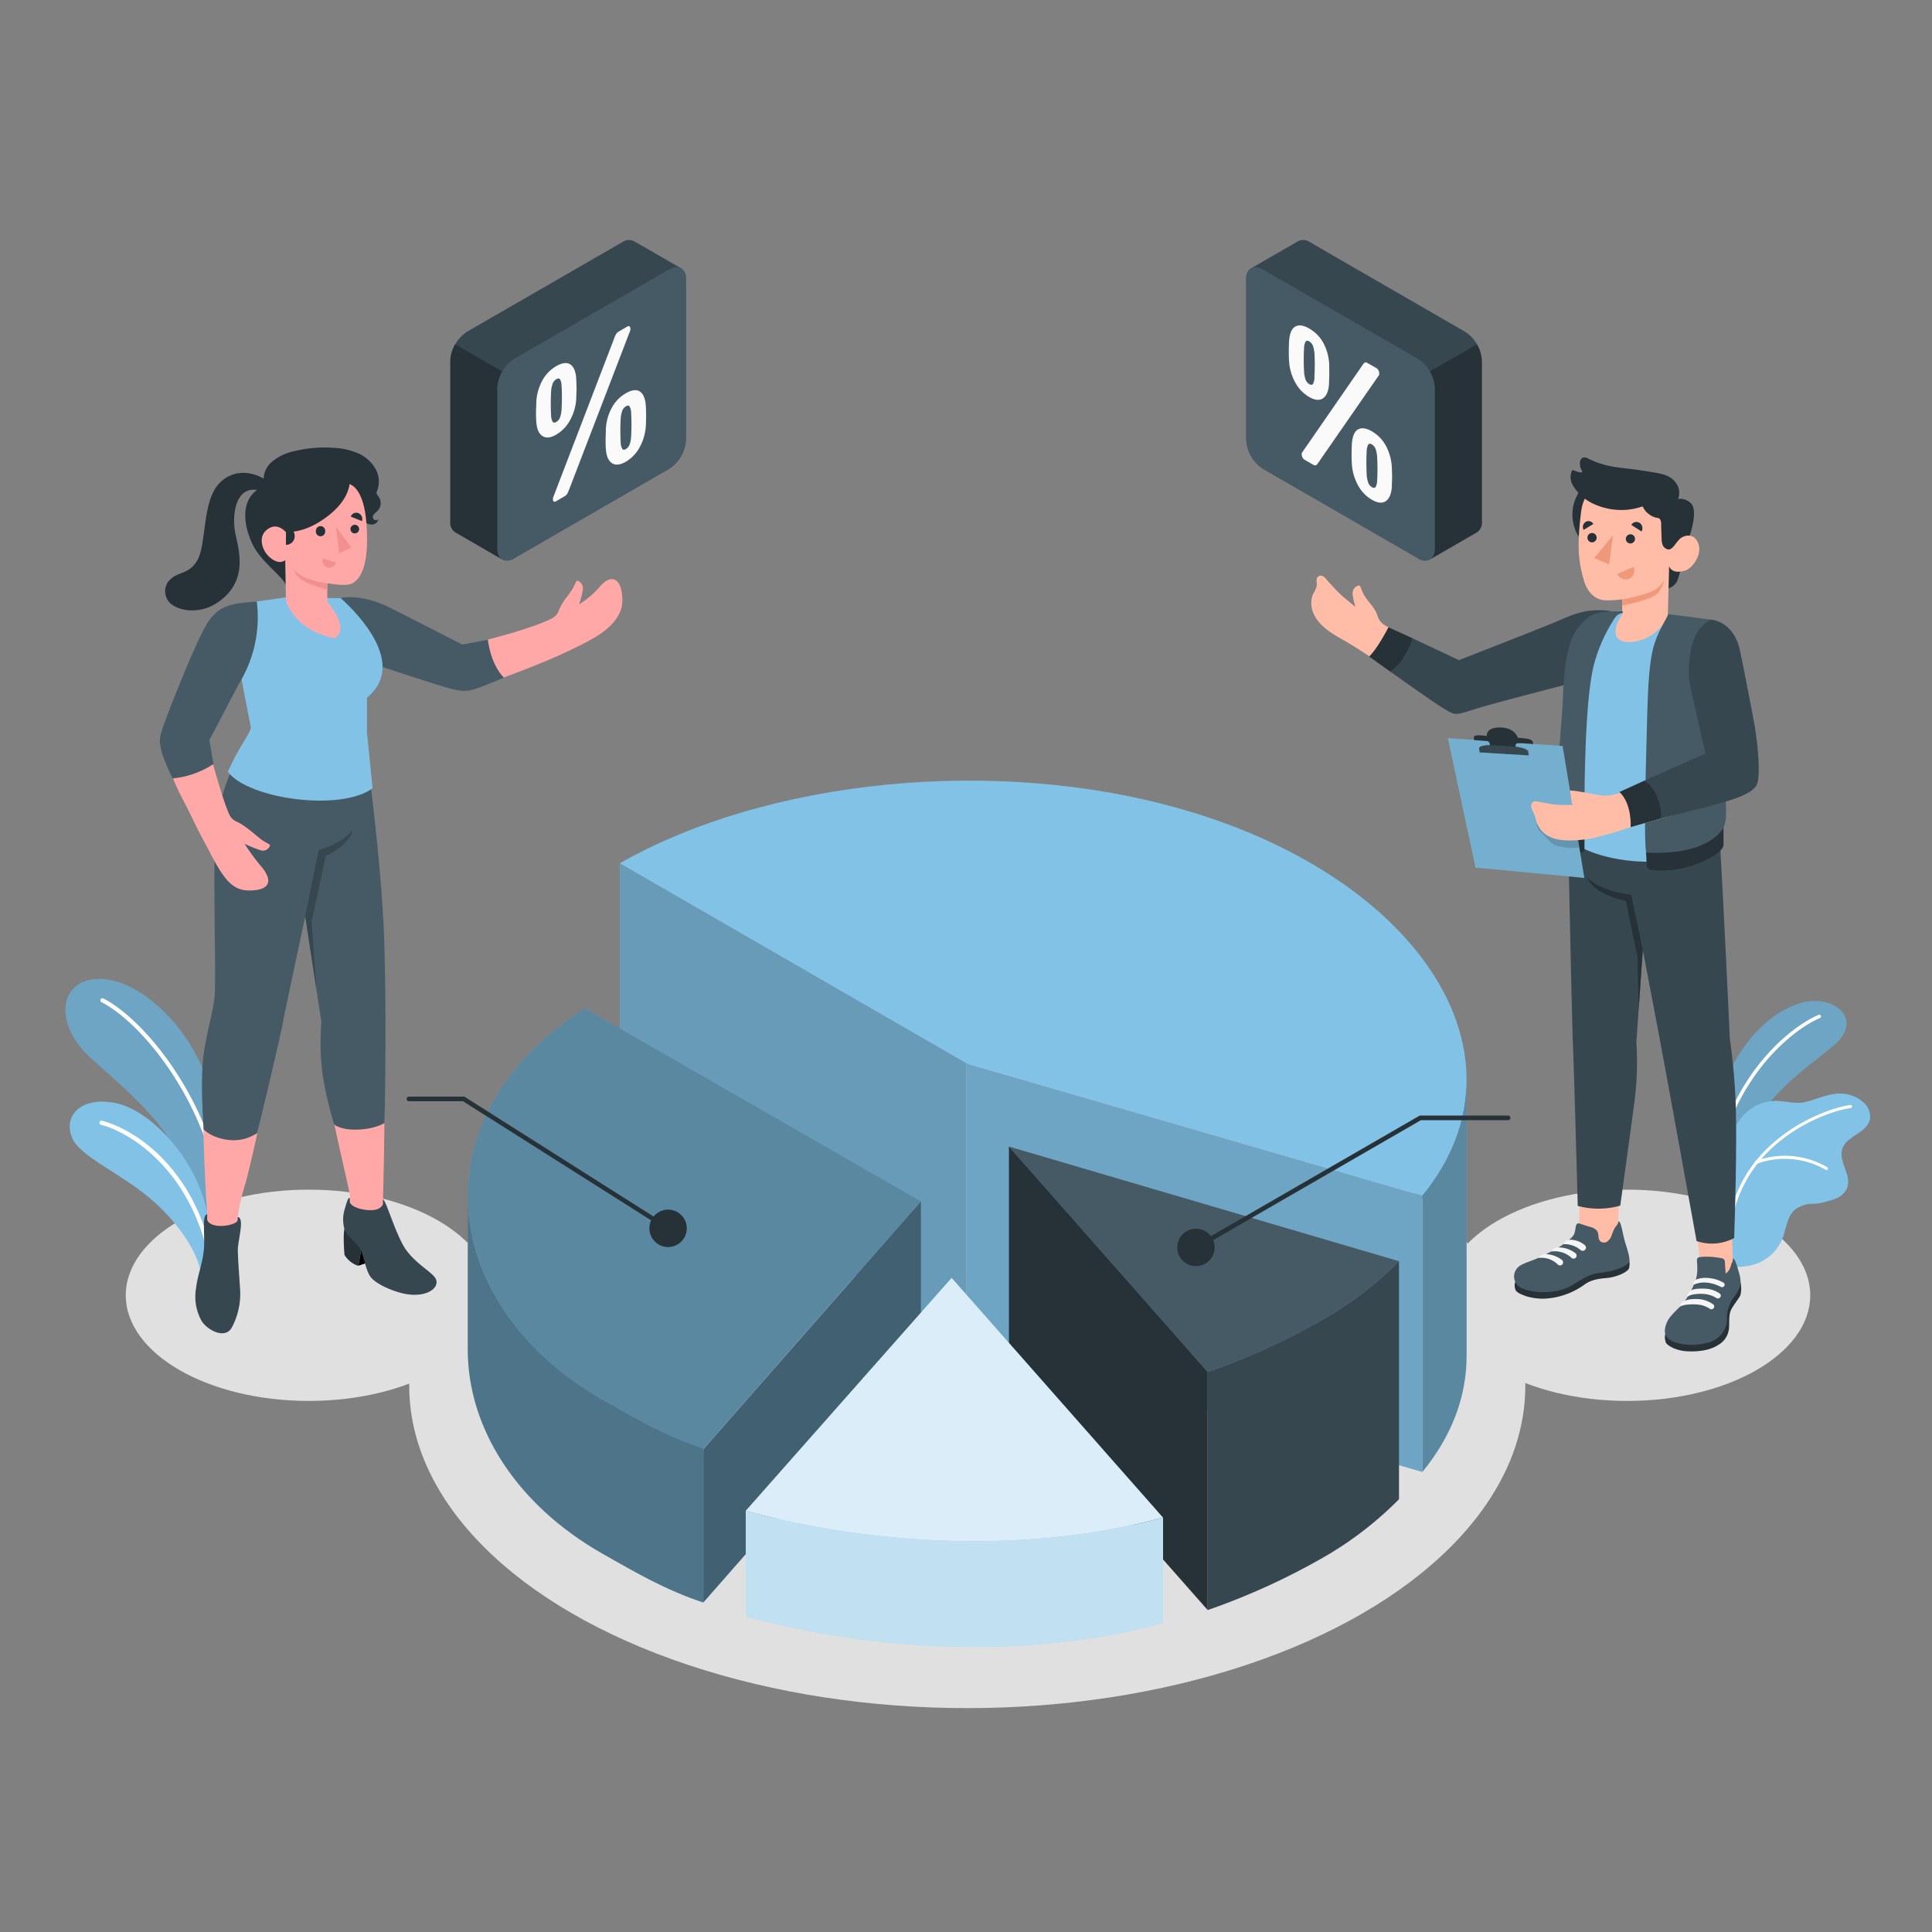 <svg xmlns="http://www.w3.org/2000/svg" viewBox="0 0 500 500"><rect x="0" y="0" width="500" height="500" fill="#808080" stroke="none"/><g id="freepik--Shadows--inject-44"><ellipse id="freepik--Shadow--inject-44" cx="79.91" cy="335.22" rx="47.36" ry="27.34" style="fill:#e0e0e0"></ellipse><ellipse id="freepik--shadow--inject-44" cx="421.13" cy="335.22" rx="47.36" ry="27.34" style="fill:#e0e0e0"></ellipse><ellipse id="freepik--shadow--inject-44" cx="250.33" cy="358.68" rx="144.42" ry="83.38" style="fill:#e0e0e0"></ellipse></g><g id="freepik--Plants--inject-44"><g id="freepik--plants--inject-44"><path d="M58.16,303.59c.88-7.24-2.53-22.88-8.89-33.19s-17.34-18.64-26.08-16.79c-8.15,1.72-8.55,12.08.1,20s21.87,18.22,24.61,30.47l7,15.48Z" style="fill:#82C2E6"></path><g style="opacity:0.15"><path d="M58.16,303.59c.88-7.24-2.53-22.88-8.89-33.19s-17.34-18.64-26.08-16.79c-8.15,1.72-8.55,12.08.1,20s21.87,18.22,24.61,30.47l7,15.48Z"></path></g><path d="M57.48,313.56a.53.53,0,0,1-.42-.48c-1.84-25.31-19.38-47.84-30.8-53.73a.53.53,0,0,1-.23-.72.53.53,0,0,1,.72-.23c11.64,6,29.51,28.91,31.37,54.6a.54.54,0,0,1-.49.57Z" style="fill:#fff"></path><path d="M51.87,328.93c-.67-4.21-4.82-11.53-12.18-18.06-8.15-7.22-19.06-11.42-21.07-16.51-2.42-6.12,3.08-10.95,12.08-8.7s23.54,16.67,23.82,35.75Z" style="fill:#82C2E6"></path><path d="M54.16,324.87a.54.54,0,0,1-.42-.4c-5-22.1-20.24-31.5-27.6-33.38a.54.54,0,0,1-.39-.65.53.53,0,0,1,.65-.39c8.14,2.09,23.28,11.63,28.38,34.18a.52.52,0,0,1-.4.64A.41.41,0,0,1,54.16,324.87Z" style="fill:#fff"></path></g><g id="freepik--plants--inject-44"><path d="M442.36,304.79s-.85-13.12,3.74-24.25,12.26-18.93,20.34-21.06,16.06,4.23,8.22,11S452.2,285.32,448.51,306Z" style="fill:#82C2E6"></path><g style="opacity:0.15"><path d="M442.36,304.79s-.85-13.12,3.74-24.25,12.26-18.93,20.34-21.06,16.06,4.23,8.22,11S452.2,285.32,448.51,306Z"></path></g><path d="M444.16,301h-.09a.45.45,0,0,1-.34-.53c4.81-22.86,19.67-34.72,26.86-37.8a.45.45,0,1,1,.35.82c-7,3-21.61,14.66-26.34,37.16A.46.46,0,0,1,444.16,301Z" style="fill:#fff"></path><path d="M483.93,289.76c-.4,1.71-2,2.86-3.44,3.81s-3.08,2-3.66,3.62c-1.17,3.34,2.5,7,1.19,10.32a5.48,5.48,0,0,1-3.27,2.83,36,36,0,0,1-3.55,1,15.13,15.13,0,0,1-1.75.2,7.88,7.88,0,0,0-4.87,1.48c-2.14,1.8-2.3,5-3.3,7.57a11.57,11.57,0,0,1-7.09,6.59c-2.65.87-6.83,1-7.76,0-.7-.82.36-3.87.19-4.93a43.72,43.72,0,0,1-.51-8.24,15.74,15.74,0,0,0-.18-3.76c-.28-1.38-.54-2.77-.8-4.16s-.85-2.61-.6-4.22a15.55,15.55,0,0,1,1.59-4.38c.68-1.38,1.36-2.75,2.06-4.12a21.69,21.69,0,0,1,2.88-4.58,11.53,11.53,0,0,1,8.3-3.87c2.6-.06,5.33.89,7.91.27s4.85-1.75,7.47-2.06a9.18,9.18,0,0,1,7.69,2.31A4.88,4.88,0,0,1,483.93,289.76Z" style="fill:#82C2E6"></path><path d="M447.38,320h0a.39.39,0,0,1-.36-.42c1.78-24.76,26-32.91,31.85-33.6a.41.41,0,0,1,.44.35.39.39,0,0,1-.35.43c-5.76.68-29.41,8.65-31.15,32.88A.41.41,0,0,1,447.38,320Z" style="fill:#fff"></path><path d="M472.68,302.81a.44.44,0,0,1-.22-.07,21,21,0,0,0-17.81-1.54.39.39,0,0,1-.5-.24.4.4,0,0,1,.24-.5,21.76,21.76,0,0,1,18.51,1.63.39.39,0,0,1-.22.72Z" style="fill:#fff"></path></g></g><g id="freepik--pie-chart--inject-44"><g id="freepik--pie-chart--inject-44"><path d="M250.13,275.24l-89.75-51.81c38-21.66,97.65-28.14,146.85-13.61,60.78,18,90.19,63.87,60.88,99.64Z" style="fill:#82C2E6"></path><polygon points="250.13 275.24 250.13 346.73 368.11 380.94 368.11 309.46 250.13 275.24" style="fill:#82C2E6"></polygon><polygon points="250.13 275.24 250.13 346.73 368.11 380.94 368.11 309.46 250.13 275.24" style="opacity:0.15"></polygon><polygon points="160.38 223.43 160.38 294.91 250.13 346.73 250.13 275.24 160.38 223.43" style="fill:#82C2E6"></polygon><polygon points="160.38 223.43 160.38 294.91 250.13 346.73 250.13 275.24 160.38 223.43" style="opacity:0.2"></polygon><path d="M368.11,380.94c7.8-9.52,11.44-19.76,11.44-30V279.46c0,10.24-3.64,20.48-11.44,30Z" style="fill:#82C2E6"></path><path d="M368.11,380.94c7.8-9.52,11.44-19.76,11.44-30V279.46c0,10.24-3.64,20.48-11.44,30Z" style="opacity:0.3"></path><path d="M342.29,341.54a177.64,177.64,0,0,1-29.74,13.52l-51.44-58.33L362.06,326.4A91.48,91.48,0,0,1,342.29,341.54Z" style="fill:#455a64"></path><polygon points="261.11 296.73 261.11 358.37 312.55 416.69 312.55 355.06 261.11 296.73" style="fill:#263238"></polygon><path d="M312.55,416.69a176.85,176.85,0,0,0,29.74-13.52A91.48,91.48,0,0,0,362.06,388V326.4a91.48,91.48,0,0,1-19.77,15.14,177.64,177.64,0,0,1-29.74,13.52Z" style="fill:#37474f"></path><path d="M182,375.09c-9.72-3.19-17.66-7.86-26-12.58-42.24-24-49-73.19-4.64-101.57l86.94,49.95Z" style="fill:#82C2E6"></path><path d="M182,375.09c-9.72-3.19-17.66-7.86-26-12.58-42.24-24-49-73.19-4.64-101.57l86.94,49.95Z" style="opacity:0.3"></path><polygon points="238.35 310.89 182.02 375.09 182.02 414.72 238.35 350.52 238.35 310.89" style="fill:#82C2E6"></polygon><polygon points="238.35 310.89 182.02 375.09 182.02 414.72 238.35 350.52 238.35 310.89" style="opacity:0.5"></polygon><path d="M182,414.72c-9.72-3.19-17.66-7.86-26-12.58-22.5-12.78-34.94-32.71-34.94-52.83V309.46c0,20.12,12.44,40.05,34.94,52.83,8.31,4.72,16.25,9.39,26,12.58Z" style="fill:#82C2E6"></path><path d="M182,414.72c-9.72-3.19-17.66-7.86-26-12.58-22.5-12.78-34.94-32.71-34.94-52.83V309.46c0,20.12,12.44,40.05,34.94,52.83,8.31,4.72,16.25,9.39,26,12.58Z" style="opacity:0.4"></path><path d="M300.94,392.72C267.48,402,226.61,400.28,193,391l53.28-60.28Z" style="fill:#82C2E6"></path><path d="M300.94,392.72C267.48,402,226.61,400.28,193,391l53.28-60.28Z" style="fill:#fff;opacity:0.7"></path><path d="M193,418.33c33.62,9.27,74.49,11,108,1.71V392.72C267.48,402,226.61,400.28,193,391Z" style="fill:#82C2E6"></path><path d="M193,418.33c33.62,9.27,74.49,11,108,1.71V392.72C267.48,402,226.61,400.28,193,391Z" style="fill:#fff;opacity:0.5"></path></g><g id="freepik--Line--inject-44"><circle cx="172.9" cy="317.89" r="4.84" style="fill:#263238"></circle><path d="M172.9,318.49a.62.62,0,0,1-.32-.09L119.83,285h-14a.6.6,0,0,1,0-1.2H120a.58.58,0,0,1,.32.1l52.9,33.52a.59.59,0,0,1,.18.82A.58.58,0,0,1,172.9,318.49Z" style="fill:#263238"></path></g><g id="freepik--line--inject-44"><path d="M304.67,322.83a4.84,4.84,0,1,0,4.84-4.84A4.84,4.84,0,0,0,304.67,322.83Z" style="fill:#263238"></path><path d="M309.51,323.43a.6.6,0,0,1-.52-.3.59.59,0,0,1,.22-.81l58.07-33.53a.6.6,0,0,1,.29-.08h22.72a.6.6,0,0,1,.6.6.59.59,0,0,1-.6.59H367.73L309.8,323.35A.6.6,0,0,1,309.51,323.43Z" style="fill:#263238"></path></g></g><g id="freepik--character-2--inject-44"><g id="freepik--Character--inject-44"><path d="M345.66,152.55c.47.49,1,1,1.45,1.44.66.63,2,1.64,2.68,2.27.2.19,1,.7,1.06.92a14.3,14.3,0,0,1-.78-3.37,2.08,2.08,0,0,1,1.62-2.31c.45-.05.48,1.08,1.42,2.65,1.2,2,2.75,3,3.47,5.48a4.44,4.44,0,0,0,2.32,2.46l18.66,9.27s13.64-5.06,20.71-7.83c8.21-3.22,17.61-6.28,19.19-4.6l-15.69,14.18s-11.94,6.47-21.24,10.17c-3.13,1.25-4.87.8-7.4-.9a172,172,0,0,1-15.9-10.51,105.11,105.11,0,0,0-10.15-6.56c-2.71-1.52-5.87-3.56-7.14-6.54a6.28,6.28,0,0,1-.06-5.16,6.5,6.5,0,0,0,.9-2,9.5,9.5,0,0,0-.06-1.3,1.34,1.34,0,0,1,.46-1.16,1.18,1.18,0,0,1,1.23,0,3.61,3.61,0,0,1,.94.89C344.09,150.88,344.86,151.73,345.66,152.55Z" style="fill:#ffbda7"></path><path d="M417.17,158.17c-7-1-10.58,1.13-15.4,3.13-5.74,2.37-24.22,9.54-24.22,9.54l-11.92-5.62s-2.74,6.19-5.69,8.71c0,0,10.71,7.59,13.69,9.44s3.15,1.75,7.83.22,25.83-6.93,25.83-6.93Z" style="fill:#37474f"></path><path d="M365.63,165.22l-6.29-2.91s-2.69,5.33-5,7.61l5.6,4a15.12,15.12,0,0,0,3.52-4.2A18.59,18.59,0,0,0,365.63,165.22Z" style="fill:#263238"></path><g id="freepik--Botom--inject-44"><path d="M448.56,329.39c-2.43,1.4-5.17,1.37-8.15.24l-2-16,9.68,1Z" style="fill:#ffbda7"></path><path d="M418.7,320.69c-2,4.57-5.76,3.43-10.1.67l.27-16.13,10.24-.31Z" style="fill:#ffbda7"></path><path d="M431,345.09a3.81,3.81,0,0,0,.18,2.48c.34.49,2.23,2,5.58,2.15,3.2.14,6-.38,7.88-1.63a5.5,5.5,0,0,0,2.83-4.41c.12-1.82-.13-3.57.69-5s2-2.82,2.26-3.52a7.19,7.19,0,0,0-.09-3.71Z" style="fill:#263238"></path><path d="M439.25,329a9,9,0,0,1-.33,2,21.3,21.3,0,0,1-3.11,6c-.94,1.17-2.11,2.15-3.1,3.29a6.53,6.53,0,0,0-1.85,4c-.06,2.51,2.68,3.28,4.78,3.59a15.44,15.44,0,0,0,6.79-.54,6.24,6.24,0,0,0,4.44-5.13c.09-.7,0-1.41.09-2.11a9.81,9.81,0,0,1,1.82-4.44,13.42,13.42,0,0,0,1.42-2.43c.61-1.57,0-3.29-.43-4.83-.4-1.32-.86-2.82-1.32-2.68a1.85,1.85,0,0,1-.09.81,3.38,3.38,0,0,0-.34.8,6.36,6.36,0,0,1-.35,1,2.77,2.77,0,0,1-1.08,1.26l-.18-2.83a1.27,1.27,0,0,0-.24-.83,1.3,1.3,0,0,0-.81-.32,17.66,17.66,0,0,0-5.37-.29,1,1,0,0,0-.71.34,1.06,1.06,0,0,0-.1.64C439.23,327.19,439.29,328.08,439.25,329Z" style="fill:#455a64"></path><path d="M436.76,335.58c.91-.72,3-.79,4.15-.71a7,7,0,0,1,3.28,1.05.73.73,0,0,0,.95-.11h0a.69.69,0,0,0-.1-1.06,7.08,7.08,0,0,0-3.69-1.24c-2.82-.12-3.63.39-3.63.39S436.46,334.76,436.76,335.58Z" style="fill:#f5f5f5"></path><path d="M434.69,338.21c1.15-.72,3.46-.69,4.6-.6a6.6,6.6,0,0,1,3.2,1.1.73.73,0,0,0,.95-.1h0a.69.69,0,0,0-.1-1.06,7.3,7.3,0,0,0-3.78-1.35c-2.82-.12-3.53.48-3.53.48A2.33,2.33,0,0,0,434.69,338.21Z" style="fill:#f5f5f5"></path><path d="M442.38,330.78a7,7,0,0,0-3.52.4c-.49.3-.79,1.09-.47,1.28a6.45,6.45,0,0,1,3.12-.53,9.51,9.51,0,0,1,3.07.75c.24.1.53.24.79.37a.66.66,0,0,0,.91-.31h0a.62.62,0,0,0-.27-.8A9.06,9.06,0,0,0,442.38,330.78Z" style="fill:#f5f5f5"></path><path d="M392.12,331.79a3,3,0,0,0,.19,2.23c.33.64,3.8,2.46,8.38,2a19.22,19.22,0,0,0,9.41-3.6c1.71-1.21,3.53-1.49,5.8-1.68s5.23-1.43,5.69-2.5a5,5,0,0,0-.16-2.9Z" style="fill:#263238"></path><path d="M410.17,317.11l-1.21-.4a1,1,0,0,0-.68-.06c-.29.12-.4.47-.47.78a11.24,11.24,0,0,1-.44,2,5,5,0,0,1-1.25,1.39,20.74,20.74,0,0,1-3.6,2.48c-1.48.85-2.93,1.52-4.46,2.26s-3.65,1.26-4.86,2.13a3.31,3.31,0,0,0,.18,5.47c1.81,1,6.5,2,11.35.45,2.64-.84,5.52-3.77,9-4.15,2.22-.24,6.41-1,7.79-2.72.51-.76-.27-3.12-.91-5.15-.7-2.22-1.05-5.71-1.78-5.49,0,.75-.66,1.2-1,1.83a12.89,12.89,0,0,0-.75,1.8,3.24,3.24,0,0,1-1.11,1.57,1.5,1.5,0,0,1-1.81-.05c-.67-.66-.32-1.86-.82-2.66a2.89,2.89,0,0,0-1.6-1Z" style="fill:#455a64"></path><path d="M404.56,322a2.06,2.06,0,0,1,1.61-1.15,5.94,5.94,0,0,1,3.95,1.36.82.82,0,0,1-.08,1.37h0a.81.81,0,0,1-1-.08A6.35,6.35,0,0,0,404.56,322Z" style="fill:#f5f5f5"></path><path d="M401.47,323.89a2.4,2.4,0,0,1,1.92-1.06,7.34,7.34,0,0,1,4.32,1.47.81.81,0,0,1-.07,1.33h0a.78.78,0,0,1-.91-.08A6.38,6.38,0,0,0,401.47,323.89Z" style="fill:#f5f5f5"></path><path d="M398.06,325.57a2.66,2.66,0,0,1,2-1,7.15,7.15,0,0,1,4.15,1.49.81.81,0,0,1-.07,1.33h0a.8.8,0,0,1-.92-.08A6.1,6.1,0,0,0,398.06,325.57Z" style="fill:#f5f5f5"></path><path d="M444.79,212.44c1.1,17.52,2.88,56.17,2.88,56.17.25,2.18,1.06,7.41,1.45,15.27.58,11.39-.32,36.53-.32,36.53a12.32,12.32,0,0,1-9.73.77s-6.48-35.86-8.55-47c-1.82-9.83-5.37-28.34-5.37-28.34l-1.66,23.95a78.25,78.25,0,0,1-.39,14.47c-.65,5.19-3.78,27.75-3.78,27.75a20.58,20.58,0,0,1-11,.08s-1-36.81-1.24-41.59c-.27-5.46-1.41-61.54-1.41-61.54Z" style="fill:#37474f"></path><path d="M425.15,245.8l-3-14.3s-7.21-.41-11.3-4.3c0,0,.82,3.91,9.93,6l3,14.46.3,13.45Z" style="fill:#263238"></path></g><path d="M441.49,160.29c3.44.61,3.67,2.32,4.42,5.73a28.21,28.21,0,0,1,.88,8.4l-2.57,20.19.88,23.26c-5.54,6-27.7,8-39.81-.87,0,0,.14-38.21.69-44.34,1-10.72,5.84-14.52,13-14.5l12.19,1Z" style="fill:#82C2E6"></path><path d="M428.6,133.21a10.83,10.83,0,1,1-10.79-10.86A10.82,10.82,0,0,1,428.6,133.21Z" style="fill:#263238"></path><path d="M432,135.33l2.31-6.21a4,4,0,0,1,3.36,1.2c1.44,1.48.61,6.09-1.2,10.61,0,0-1.78,8.24-2.49,9.59a3.74,3.74,0,0,1-2.16,1.73Z" style="fill:#263238"></path><path d="M432.16,141.3c.67.4,1.61-.87,2.43-1.72s3.5-2,4.82.8-1.2,6.62-3.3,7.27c-3.62,1.13-4.16-1.19-4.16-1.19l-.32,13a11.63,11.63,0,0,1-8.81,6.63c-6.42.85-5.08-4.43-3-7l0-4a22.41,22.41,0,0,1-4.88.23c-2.66-.42-4.33-2.52-5.12-5.41-1.28-4.63-1.76-8.37-.63-17.46,1.24-10,12.84-10,19.09-6.07S432.16,141.3,432.16,141.3Z" style="fill:#ffbda7"></path><path d="M432.1,142.18c1-.3,1.81-2,2.49-2.6,1.15-1-.29-10.46-.29-10.46a4.44,4.44,0,0,0-1.09-4.76c-1.56-1.73-4.17-1.93-8.64-2.65-2.2-.35-4.8-.53-7-.93a22.08,22.08,0,0,1-6.49-2.08,2,2,0,0,0-1.24-.32,1.16,1.16,0,0,0-.78.65,2.14,2.14,0,0,0-.18,1,4,4,0,0,0,.18,1.09c.07.21.5.84.41,1-.23.45-1.94-.31-2.29-.42a.43.43,0,0,0-.25,0,.44.44,0,0,0-.14.16,4.19,4.19,0,0,0,.2,3.62,12.22,12.22,0,0,0,6.15,5.23,17,17,0,0,0,8.38,1.17,16.38,16.38,0,0,0,3.57-.83,8.68,8.68,0,0,0,.78,1.22,5.58,5.58,0,0,0,1.16,1,4.77,4.77,0,0,0,1.39.65c.51.14,1,.07,1.28.62a2.64,2.64,0,0,1,.21,1.15c0,1.16.07,2.31.1,3.46a5.94,5.94,0,0,0,.23,1.74,1.9,1.9,0,0,0,1.17,1.22A1.18,1.18,0,0,0,432.1,142.18Z" style="fill:#263238"></path><path d="M419.88,155.15s5.95-1.18,8-2.27a7,7,0,0,0,2.88-2.83,9.37,9.37,0,0,1-1.65,3.34c-1.52,1.94-9.26,3.34-9.26,3.34Z" style="fill:#f0997a"></path><path d="M420.76,139.5a1.19,1.19,0,1,0,1.19-1.23A1.21,1.21,0,0,0,420.76,139.5Z" style="fill:#263238"></path><path d="M422.18,135.84l2.64,1.71a1.65,1.65,0,0,0-.49-2.23A1.53,1.53,0,0,0,422.18,135.84Z" style="fill:#263238"></path><path d="M422.74,146.74l-4.19,1.79a2.32,2.32,0,0,0,3.08,1.22A2.2,2.2,0,0,0,422.74,146.74Z" style="fill:#f0997a"></path><path d="M409.84,137.13l2.51-1.52a1.41,1.41,0,0,0-2-.53A1.55,1.55,0,0,0,409.84,137.13Z" style="fill:#263238"></path><path d="M410.83,139.13a1.2,1.2,0,0,0,1.18,1.24,1.23,1.23,0,0,0,1.2-1.24,1.19,1.19,0,1,0-2.38,0Z" style="fill:#263238"></path><polygon points="417.46 138.49 416.44 146.09 412.57 144.42 417.46 138.49" style="fill:#f0997a"></polygon><path d="M426,220.61l.17,3.37a1.23,1.23,0,0,0,1.09,1.16,25.35,25.35,0,0,0,11.65-1.49c7-2.61,7.13-4.85,7.13-4.85l0-4.56Z" style="fill:#263238"></path><path d="M410.06,217.21v2.6a.81.81,0,0,1-1.05.77,15.08,15.08,0,0,1-2.88-1.18,6.52,6.52,0,0,1-2.11-1.71l-.13-3.94Z" style="fill:#263238"></path><path d="M403.89,213.75c1.46,2.36,6.17,3.46,6.17,3.46s-.11-1.7,0-11,.45-26.62,2.49-34.36a41.32,41.32,0,0,1,5.42-12,2.68,2.68,0,0,1,2-1.19v-.45c-7-.11-8.64.6-11.61,4.34s-3.57,10.79-3.92,18.76C404.1,189,401.87,207.92,403.89,213.75Zm22.19-20.36c-.56,21.41-.32,25.47-.06,27.22,0,0,15,1.45,20-6.37,1.7-3.53-.23-11.69-.64-19.33l2.31-26.12a8.47,8.47,0,0,0-4.88-8.42l-11.06-1.44c-.93,2.16-3,5-4,9.21C426.49,173.56,426.4,181.35,426.08,193.39Z" style="fill:#455a64"></path><polygon points="374.71 191.03 404.41 193.07 410.02 227.2 381.86 224.52 374.71 191.03" style="fill:#82C2E6"></polygon><polygon points="374.71 191.03 404.41 193.07 410.02 227.2 381.86 224.52 374.71 191.03" style="opacity:0.1"></polygon><path d="M397.75,213.12c-.18.68.27,1.65,1.62,2.8,1.09.93,1.8,2.55,3.66,3,3.78.92,5.69.39,5.69.39l-.76-4.67Z" style="opacity:0.15"></path><path d="M383.13,194.58s-.07-.47-.15-1.05,1.71-.94,4-.79l4.38.29c2.29.14,4.21.74,4.29,1.32l.14,1.05Z" style="opacity:0.15"></path><path d="M381.41,190.82c-.05-.36.68-.6,1.64-.52l1.73.14s-.31-2.28,3.55-2.17,4.47,2.66,4.47,2.66l1.84.16c1,.09,1.92.46,2,.81l.16.64-15.3-1S381.46,191.18,381.41,190.82Z" style="fill:#263238"></path><path d="M383.46,191.61c1.4.07,2,.14,2.11,1s.17,1.79.17,1.79l6.77.47s-.21-1.29-.27-1.8.21-.87,1.29-.79l.13-.44L383,191.24Z" style="fill:#263238"></path><path d="M382.93,194.72s-.07-.47-.15-1.05,1.71-.94,4-.79l4.38.28c2.29.15,4.21.74,4.29,1.33l.15,1Z" style="fill:#37474f"></path><path d="M406.3,204.57c2.11.11,5.35.84,7.16,1.13a8.89,8.89,0,0,0,2.86.15,13.39,13.39,0,0,0,2.27-.44c2.6-1.19,23.32-9.67,23.32-9.67l-3.52-20.39s-.83-13.1,4.89-14.48c4.4,2,5.8,5.88,7.82,14.5,2.32,9.86,4.09,21.38,3.18,24.51-.62,2.14-.74,4.45-5.55,6.31-5.08,2-10.76,3.3-27.49,8.1a85.29,85.29,0,0,1-9.61,2.75c-8.54,1.33-11.94-.22-13.64-3.52-.49-1-.57-2-1-3a6.69,6.69,0,0,1-.7-1.63,1.26,1.26,0,0,1,.71-1.46,1.72,1.72,0,0,1,.81,0c1.36.26,2.71.52,4.06.71a26.32,26.32,0,0,0,4.69.16.51.51,0,0,0,.24,0c.23-.1.17-.19,0-.27" style="fill:#ffbda7"></path><path d="M442.83,160.37c4,.5,6.58,3.83,7.42,7.75,1.31,6.15,1.93,9.68,3.45,17.49,1.39,7.08,1.92,15.16,1,17.37s-5.41,3.67-8.25,4.51c-4.24,1.26-16.86,4.4-16.86,4.4.09-3-1.6-8-4.19-9.8L441.36,195l-4.08-18.08S435.5,163.77,442.83,160.37Z" style="fill:#37474f"></path><path d="M425.44,202.09s2.16.81,3.58,4.53.61,5.27.61,5.27L422,214.06s.43-6-2.89-9.09Z" style="fill:#263238"></path></g></g><g id="freepik--character-1--inject-44"><g id="freepik--character--inject-44"><path d="M53.62,314.27s-2-28.86-.46-39.71c1.28-9.32,2.78-13.18,3.05-15.3,0,0,2.3-21.89,2.49-40.49.09-9,.92-15.33,5.82-26l30.84,7c.64,4.73,3.52,36.72,4,64.68.45,24.48-.24,45.91-.24,45.91l0,1.28c0,1.43.32,2.43,1.24,4.73a27.65,27.65,0,0,0,4.88,8.08c.65.71,5.15,4.64,5.75,5.48,1.93,2.26-2.08,3.53-5,3.13-3.14-.42-8-1.61-9.39-3.52-.92-1.27-1.61-5.73-2.56-7-3.19-4.36-4.5-6.23-4.53-7.62,0-2.51.83-3.5,1.13-4.92-.25-3-6.65-27.35-6.76-36-.06-4.11.22-9.78.22-9.78l-5-28.49c-1.91,7.11-5.39,20.38-6.53,27.16-1.38,8.29-6.09,32.41-9.05,43.38a57.24,57.24,0,0,0-2,8.65s-.09,1-.09,1c-.07,1.23-.6,14.32-1.09,17.09-1,5.77-6.14,5-7,.37-.7-4,.18-16.26.2-17.77Z" style="fill:#ffa8a7"></path><path d="M53.62,314.27c-1.45,0-.5,5.62-.87,9.23-.4,3.86-1.67,6.68-2,9.84a12.86,12.86,0,0,0,1.21,8.11c1,2.31,6.08,5.48,8,2.17a18.54,18.54,0,0,0,2.12-10.68c-.23-3.73-.45-6.45-.53-9.28-.06-2.5,1.86-8.36,0-8.72l-.09,1c-.67,1.35-7.09,2.28-7.85-.31Z" style="fill:#37474f"></path><path d="M89.15,318c-.44,1.81,0,6.75,0,6.75a6.59,6.59,0,0,0,3.56,2.85L94,320.69Z" style="fill:#263238"></path><polygon points="92.73 327.57 98.87 325.55 100.35 320.11 93.45 323.6 92.73 327.57"></polygon><path d="M99.11,311.67l0-1.28c.83.4,2.66,7.12,5.14,11.72,2.27,4.21,6.76,6.55,8.22,8.38,1.95,2.45-1.84,5.6-7.93,4.3-3-.64-7.59-2.58-8.83-4.61s-1.65-5.78-2.67-7.28-3.42-3.22-3.93-4.93a9.24,9.24,0,0,1,0-4.7c.48-1.55.89-3.43,1.42-3.26l0,1.18c.41.83,1.88,1.79,4.95,2C97,313.23,98.44,313,99.11,311.67Z" style="fill:#37474f"></path><path d="M95,196s3.77,27.15,4.44,47.66.08,46.95.08,46.95-2.12,1.51-6.78,1.72-6.27-1.35-6.27-1.35-2.85-9.29-3.29-15.82a66.17,66.17,0,0,1,0-10.64L79,237.12S73.53,262.71,72.93,266s-6.34,27.21-6.34,27.21A11,11,0,0,1,59,295c-4.46-.59-6.3-2.73-6.3-2.73s-.92-12.31-.06-18.9,2.63-11.65,2.94-16-.31-27.66,0-37,1.36-16.58,8.36-29.15Z" style="fill:#455a64"></path><path d="M79,237.12,82.47,220s6-1.58,8.85-5.26c0,0-.78,4.08-7,6.7L80.65,238.5l1.25,17.64Z" style="fill:#37474f"></path><path d="M100.73,157.56c7.34,3.62,15.47,8.65,19.47,9.36,5.79-1.14,18.41-4.57,22.76-6.95a3.61,3.61,0,0,0,1.65-1.92c.82-2.16,1.91-3.21,3.14-5,1-1.38,1.29-2.83,1.7-2.77a2.11,2.11,0,0,1,1.38,2.36,17.4,17.4,0,0,1-1,3.78,22.51,22.51,0,0,0,5.22-4.38c2.78-3.41,5.61-2.94,6,2.49.14,1.95.07,6.1-7,10.36-2,1.23-6.56,3.46-9.32,4.69-7.36,3.28-15.62,6.25-20.93,8.12a13.9,13.9,0,0,1-6.37.15c-13.41-3-22.4-7.8-29.56-10.87l.24-12.26C92.54,154.92,94.41,154.44,100.73,157.56Z" style="fill:#ffa8a7"></path><path d="M87.92,154.74c5.2-.79,10.11,1.1,12.61,2.35,7.88,3.94,18.88,9.64,19.09,9.7s6.64-1.27,6.64-1.27.57,6.2,4.14,9.85c0,0-5.48,2.4-7.65,3s-3.09.57-6-.11-20-6.39-20-6.39Z" style="fill:#455a64"></path><path d="M73.83,154.61,65,155.87c1.6,9.51-2.9,17.88-2.9,17.88l2.81,14.47c-.12,1.72-3.15,5-5.93,11.53,5.21,7,29.1,10.38,37.44,4.26-.81-8-1.19-11.95-1.45-14.45l0-9c10.45-8.58-2.16-21.63-6.8-25.78H83.81Z" style="fill:#82C2E6"></path><path d="M41.81,191.08c1.88-7.33,8.2-20,10.46-25.84,2.59-6.73,7-9.11,11.86-9.18,1.76,2.29,2.51,13.75-2.95,20.31-2.32,4.89-7.62,15.13-7.62,15.13.18,1.32,3.75,14.89,5.82,19.37a3.61,3.61,0,0,0,1.83,1.76c2.15.93,4.67,3.28,6.38,4.61,1.34,1,2.37,1.2,2.28,1.61a1.94,1.94,0,0,1-2.32,1.23,31.24,31.24,0,0,1-4.25-1.72,53.32,53.32,0,0,0,4.25,5.82c2.89,3.34,2.79,6.19-2.83,6.28-4.26.06-6.5-2.33-10.28-9.62-1.08-2.1-2.65-4.89-3.95-7.59-3.28-6.83-3.92-7.44-5.72-11.8C41.94,194.56,41.08,193.91,41.81,191.08Z" style="fill:#ffa8a7"></path><path d="M66.45,155.67c-5.76.48-9.44.65-12.51,5.16S43,185.61,42,188.68s-1.2,4.69,2.67,12.77a23.11,23.11,0,0,0,10.58-3.72l-1.07-6.17L61.81,177A32.79,32.79,0,0,0,66.45,155.67Z" style="fill:#455a64"></path><path d="M73.93,151.53c0-1.54-5.12-5.21-7.68-9.1-2.38-3.6-5.71-13.51,2.17-16.67a7,7,0,0,1,0-3.21,6.18,6.18,0,0,1,2.12-3.18,13.57,13.57,0,0,1,6-2.7,32.86,32.86,0,0,1,9.84-.77,18.16,18.16,0,0,1,6.26,1.4,9.57,9.57,0,0,1,4.67,4.27,6.71,6.71,0,0,1,.4,5.14c-.36,1-.4.9.2,1.73a3,3,0,0,1,.59,2.19c-.23,1.69-1.84,2.11-2,3a.82.82,0,0,0,1.41.73,1.69,1.69,0,0,1-2,1.35c-1.82-.1-3.44-2.57-3.44-2.57Z" style="fill:#263238"></path><path d="M68.26,123.88c-3.05-1.77-7.65-2.57-11.31,1-4.83,4.71-3.35,16.14-6,20.33-2.43,3.85-5.27,2.44-7.54,5.51a4.26,4.26,0,0,0,1.21,5.83c2.35,1.65,7.39,2.35,11.77-.67,7.37-5.08,5.79-12.26,4.6-17.44s0-14.09,7.27-11.1C68.26,127.34,71.13,125.53,68.26,123.88Z" style="fill:#263238"></path><path d="M90.48,125.26c2.33,1,4.54,4.57,4.51,14.54,0,8.46-2.62,10.6-3.93,11.22s-3.86.31-6.35-.07v4.86s6,6.58,2,9.36C76.28,163.35,74,155.54,74,155.54l-.18-10.6s-1.43,1.5-4-.7c-2.07-1.82-2.82-4.94-1.26-6.65s3.56-1.85,5.37.06c0,0,3.78.52,8.77-2.61S90,128.5,90.48,125.26Z" style="fill:#ffa8a7"></path><path d="M90.7,136.93a1.12,1.12,0,1,0,1.16-1.12A1.13,1.13,0,0,0,90.7,136.93Z" style="fill:#263238"></path><path d="M81.75,137.43a1.21,1.21,0,1,0,2.41.09,1.21,1.21,0,1,0-2.41-.09Z" style="fill:#263238"></path><path d="M83.51,144.51l3.41,1.06a1.73,1.73,0,0,1-2.18,1.3A2,2,0,0,1,83.51,144.51Z" style="fill:#f28f8f"></path><path d="M93.67,134.85l-2.89-1.15a1.49,1.49,0,0,1,2-.89A1.62,1.62,0,0,1,93.67,134.85Z" style="fill:#263238"></path><path d="M74,136.28,74,141a2.21,2.21,0,0,0,2.26-2.27A2.43,2.43,0,0,0,74,136.28Z" style="fill:#263238"></path><polygon points="86.92 136.29 87.83 143.16 90.89 141.67 86.92 136.29" style="fill:#f28f8f"></polygon><path d="M84.71,151c-2.62-.3-8-1.81-8.89-4a5.72,5.72,0,0,0,1.93,2.78c1.63,1.4,7,2.86,7,2.86Z" style="fill:#f28f8f"></path></g></g><g id="freepik--percentage-signs--inject-44"><g id="freepik--percentage-box--inject-44"><path d="M379.13,85.84,339.05,62.7a3,3,0,0,0-3.08-.29l-12.15,7a3,3,0,0,0-1.29,2.81v41.59a9.56,9.56,0,0,0,4.34,7.5L367,144.49a3,3,0,0,0,3.06.3c.78-.45,11.39-6.6,12.17-7a3,3,0,0,0,1.28-2.81V93.34A9.58,9.58,0,0,0,379.13,85.84Z" style="fill:#37474f"></path><path d="M383.47,93.34v41.6a3,3,0,0,1-1.28,2.81l-12.09,7a3.12,3.12,0,0,0,1.17-2.75v-41.6A8.77,8.77,0,0,0,370,96.13l12.2-7A8.84,8.84,0,0,1,383.47,93.34Z" style="fill:#263238"></path><path d="M326.87,121.34,367,144.49c2.39,1.38,4.33.26,4.33-2.5v-41.6a9.58,9.58,0,0,0-4.33-7.5L326.86,69.75c-2.39-1.38-4.33-.26-4.33,2.5v41.59A9.56,9.56,0,0,0,326.87,121.34Z" style="fill:#455a64"></path><path d="M352.79,94.24a1.2,1.2,0,0,1,.47-.42.8.8,0,0,1,.68.15l2.23,1.26a1.55,1.55,0,0,1,.56.6,1.71,1.71,0,0,1,.21.83,1.24,1.24,0,0,1,0,.23,1.17,1.17,0,0,1-.09.24L341,120a1.27,1.27,0,0,1-.46.42.82.82,0,0,1-.69-.15L337.64,119a1.37,1.37,0,0,1-.55-.59,1.73,1.73,0,0,1-.21-.83,1,1,0,0,1,0-.23.64.64,0,0,1,.1-.24Z" style="fill:#fafafa"></path><path d="M360.21,121.1a13,13,0,0,0-1.47-5.59,9.54,9.54,0,0,0-3.71-3.89c-1.58-.91-2.81-1-3.71-.4s-1.38,2-1.47,3.9q-.06,1.35-.06,2.4c0,.71,0,1.5.06,2.38a13.07,13.07,0,0,0,1.55,5.59,9.63,9.63,0,0,0,3.63,3.84c1.49.86,2.7,1,3.63.35s1.44-1.9,1.55-3.8c0-.83.06-1.6.06-2.3S360.25,122.05,360.21,121.1Zm-3.8,3.23a4,4,0,0,1-.36,1.62c-.2.36-.54.4-1,.13a2.28,2.28,0,0,1-1-1.31,7.58,7.58,0,0,1-.36-2c-.1-2.49-.1-3.83,0-6a3.87,3.87,0,0,1,.36-1.61c.2-.37.54-.41,1-.14a2.31,2.31,0,0,1,1,1.31,7.66,7.66,0,0,1,.36,2A55.13,55.13,0,0,1,356.41,124.33Z" style="fill:#fafafa"></path><path d="M344,94.44a13,13,0,0,0-1.47-5.6A9.54,9.54,0,0,0,338.78,85c-1.58-.91-2.81-1-3.71-.39s-1.38,2-1.47,3.9q-.06,1.33-.06,2.4c0,.7,0,1.5.06,2.37a13.12,13.12,0,0,0,1.55,5.6,9.63,9.63,0,0,0,3.63,3.84c1.49.86,2.7,1,3.63.35s1.44-1.9,1.55-3.81c0-.83.06-1.59.06-2.3S344,95.38,344,94.44Zm-3.8,3.23a3.87,3.87,0,0,1-.36,1.61c-.2.37-.54.41-1,.14a2.39,2.39,0,0,1-1-1.31,7.35,7.35,0,0,1-.35-2,55.06,55.06,0,0,1,0-6,3.82,3.82,0,0,1,.35-1.62c.21-.36.55-.41,1-.13a2.24,2.24,0,0,1,1,1.31,7.58,7.58,0,0,1,.36,2A55.13,55.13,0,0,1,340.16,97.67Z" style="fill:#fafafa"></path></g><g id="freepik--percentage-box--inject-44"><path d="M120.87,85.84,161,62.7a3,3,0,0,1,3.08-.29l12.15,7a3,3,0,0,1,1.29,2.81v41.59a9.56,9.56,0,0,1-4.34,7.5l-40.08,23.15a3,3,0,0,1-3.06.3c-.78-.45-11.39-6.6-12.17-7a3,3,0,0,1-1.28-2.81V93.34A9.58,9.58,0,0,1,120.87,85.84Z" style="fill:#37474f"></path><path d="M116.53,93.34v41.6a3,3,0,0,0,1.28,2.81l12.09,7a3.12,3.12,0,0,1-1.17-2.75v-41.6A8.77,8.77,0,0,1,130,96.13l-12.2-7A8.84,8.84,0,0,0,116.53,93.34Z" style="fill:#263238"></path><path d="M173.13,121.34l-40.08,23.15c-2.39,1.38-4.33.26-4.33-2.5v-41.6a9.58,9.58,0,0,1,4.33-7.5l40.09-23.14c2.39-1.38,4.33-.26,4.33,2.5v41.59A9.56,9.56,0,0,1,173.13,121.34Z" style="fill:#455a64"></path><path d="M159,87.44a6.18,6.18,0,0,1,.46-1,1.86,1.86,0,0,1,.69-.64l2.22-1.31c.24-.13.42-.15.56,0a.69.69,0,0,1,.21.59,1.57,1.57,0,0,1,0,.27,2.68,2.68,0,0,1-.1.35l-15.79,41.1a6.18,6.18,0,0,1-.46,1,1.94,1.94,0,0,1-.69.64l-2.22,1.3c-.24.14-.42.16-.56.06a.7.7,0,0,1-.21-.6,1.58,1.58,0,0,1,0-.26,2.68,2.68,0,0,1,.1-.35Z" style="fill:#fafafa"></path><path d="M167.15,105.28q-.14-2.93-1.47-3.9t-3.71.4a9.51,9.51,0,0,0-3.71,3.88,12.76,12.76,0,0,0-1.47,5.6c0,.94-.06,1.77-.06,2.47s0,1.48.06,2.3c.11,1.91.62,3.18,1.55,3.81s2.14.51,3.63-.35a9.63,9.63,0,0,0,3.63-3.84,13.12,13.12,0,0,0,1.55-5.6q.06-1.3.06-2.37T167.15,105.28Zm-3.81,7.62a7.29,7.29,0,0,1-.35,2,2.36,2.36,0,0,1-1,1.31c-.48.27-.82.23-1-.14a3.87,3.87,0,0,1-.36-1.61,55.13,55.13,0,0,1,0-6,7.58,7.58,0,0,1,.36-2,2.28,2.28,0,0,1,1-1.31c.47-.28.81-.23,1,.13a3.82,3.82,0,0,1,.35,1.62A55.06,55.06,0,0,1,163.34,112.9Z" style="fill:#fafafa"></path><path d="M149.14,98.27q-.12-2.92-1.47-3.9t-3.71.39a9.58,9.58,0,0,0-3.7,3.89,12.76,12.76,0,0,0-1.47,5.6c0,.94-.07,1.76-.07,2.47s0,1.47.07,2.3c.1,1.91.62,3.17,1.55,3.8s2.13.52,3.62-.34a9.66,9.66,0,0,0,3.63-3.85,12.89,12.89,0,0,0,1.55-5.59c0-.88.07-1.67.07-2.37S149.18,99.16,149.14,98.27Zm-3.8,7.61a7.58,7.58,0,0,1-.36,2,2.24,2.24,0,0,1-1,1.31c-.47.28-.81.23-1-.13a3.59,3.59,0,0,1-.36-1.62,55.13,55.13,0,0,1,0-6,6.86,6.86,0,0,1,.36-2,2.27,2.27,0,0,1,1-1.31c.48-.28.82-.23,1,.13a3.91,3.91,0,0,1,.36,1.61A55.06,55.06,0,0,1,145.34,105.88Z" style="fill:#fafafa"></path></g></g></svg>